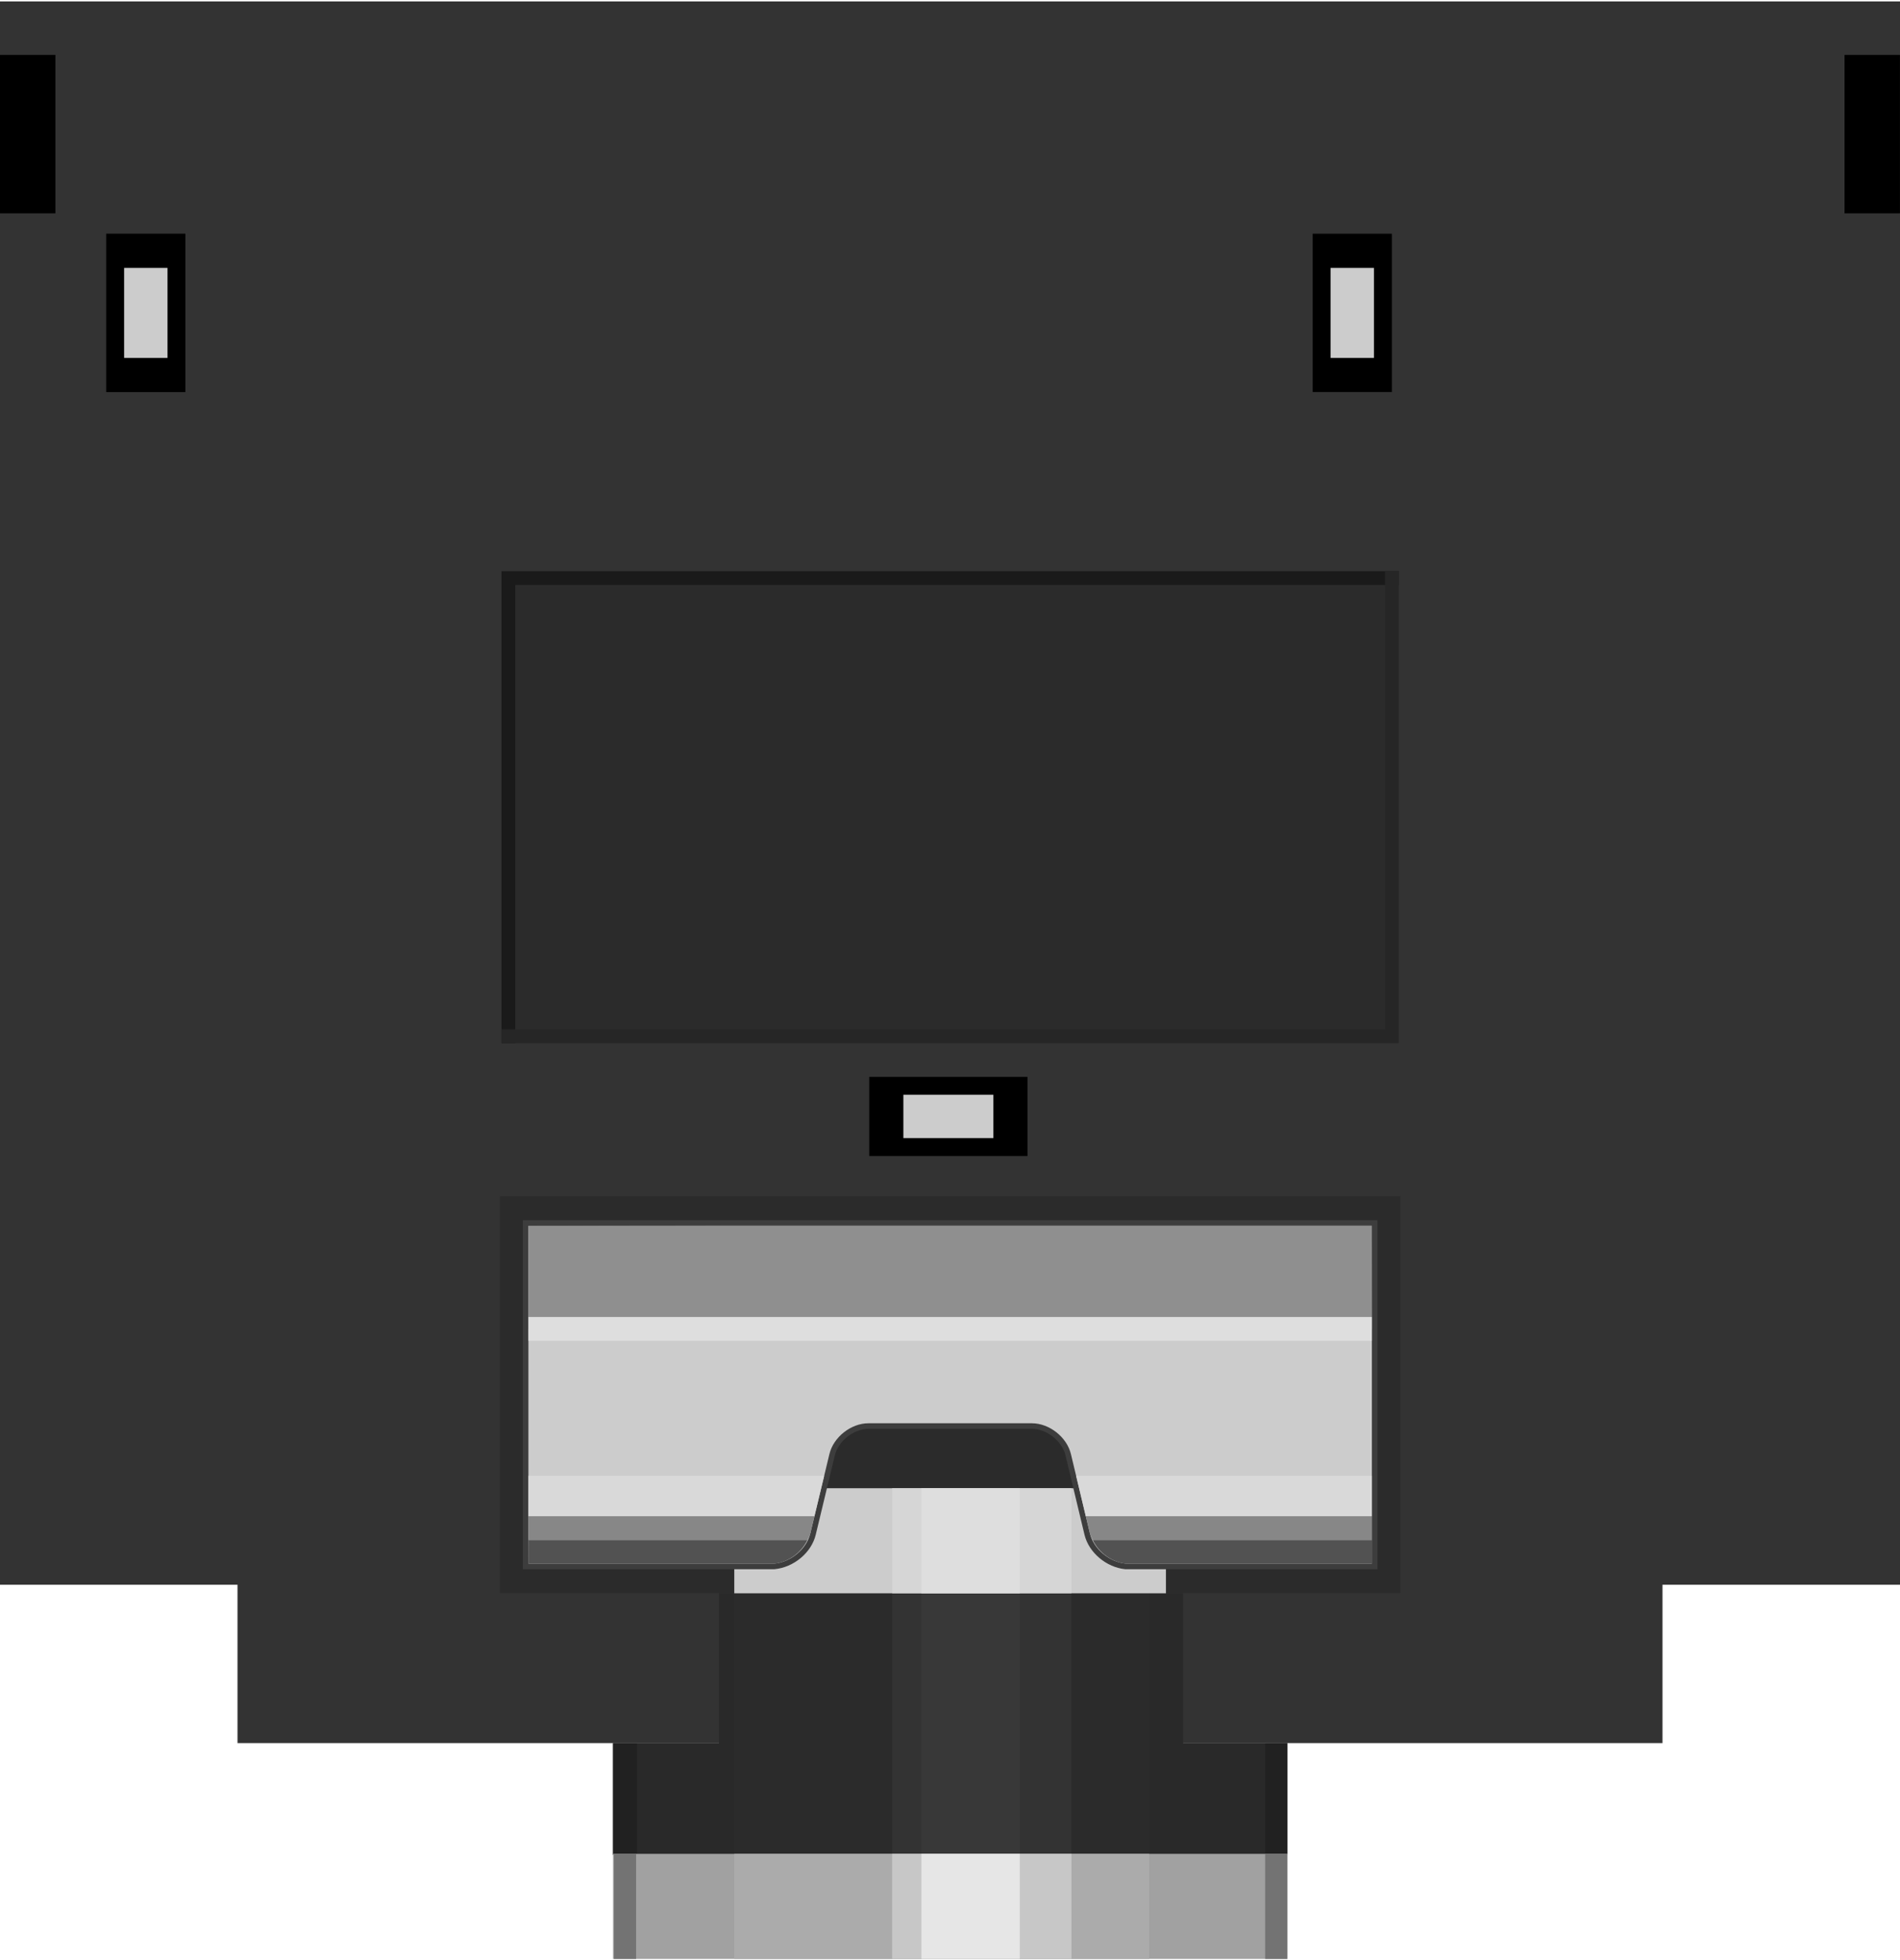 <?xml version="1.0" encoding="UTF-8" standalone="no"?>
<!-- Generator: Adobe Illustrator 14.0.0, SVG Export Plug-In . SVG Version: 6.00 Build 43363)  -->

<svg
   xmlns:dc="http://purl.org/dc/elements/1.1/"
   xmlns:cc="http://creativecommons.org/ns#"
   xmlns:rdf="http://www.w3.org/1999/02/22-rdf-syntax-ns#"
   xmlns:svg="http://www.w3.org/2000/svg"
   xmlns="http://www.w3.org/2000/svg"
   xmlns:sodipodi="http://sodipodi.sourceforge.net/DTD/sodipodi-0.dtd"
   xmlns:inkscape="http://www.inkscape.org/namespaces/inkscape"
   width="0.472in"
   xml:space="preserve"
   x="0px"
   version="1.2"
   y="0px"
   height="0.487in"
   viewBox="0 0 34.016 35.046"
   id="svg2"
   inkscape:version="0.48.4 r9939"
   sodipodi:docname="stereo-jack-3_5mm.svg"><defs
   id="defs120" /><sodipodi:namedview
   pagecolor="#ffffff"
   bordercolor="#666666"
   borderopacity="1"
   objecttolerance="10"
   gridtolerance="10"
   guidetolerance="10"
   inkscape:pageopacity="0"
   inkscape:pageshadow="2"
   inkscape:window-width="1051"
   inkscape:window-height="859"
   id="namedview118"
   showgrid="false"
   inkscape:zoom="10.774411"
   inkscape:cx="25.384947"
   inkscape:cy="23.015075"
   inkscape:window-x="153"
   inkscape:window-y="129"
   inkscape:window-maximized="0"
   inkscape:current-layer="breadboard" />
 <g
   id="breadboard">
 <rect
   width="3.125"
   x="15.416"
   y="18.546"
   fill="none"
   height="2.834"
   id="connector0pin" />
 <rect
   width="2.834"
   x="15.562"
   y="19.254"
   fill="none"
   height="1.418"
   id="connector0terminal" />
 <rect
   width="2.835"
   x="1.193"
   y="4.014"
   fill="none"
   height="3.125"
   id="connector1pin" />
 <rect
   width="1.418"
   x="1.901"
   y="4.159"
   fill="none"
   height="2.834"
   id="connector1terminal" />
 <rect
   width="2.835"
   x="8.393"
   y="4.014"
   fill="none"
   height="3.125"
   id="connector2pin" />
 <rect
   width="1.418"
   x="9.102"
   y="4.159"
   fill="none"
   height="2.834"
   id="connector2terminal" />
 <rect
   width="2.834"
   x="22.793"
   y="4.014"
   fill="none"
   height="3.125"
   id="connector3pin" />
 <rect
   width="1.418"
   x="23.501"
   y="4.159"
   fill="none"
   height="2.834"
   id="connector3terminal" />
 <rect
   width="2.834"
   x="29.993"
   y="4.014"
   fill="none"
   height="3.125"
   id="connector4pin" />
 <rect
   width="1.418"
   x="30.701"
   y="4.159"
   fill="none"
   height="2.834"
   id="connector4terminal" />
  <polygon
   fill="#333333"
   points="34.016,0 0,0 0,28.347 4.252,28.347 4.252,31.182 29.764,31.182 29.764,28.347 34.016,28.347 "
   id="polygon14" />
  <rect
   width="0.992"
   x="33.023"
   y="0.958"
   height="2.836"
   id="rect16" />
  <rect
   width="0.992"
   y="0.958"
   height="2.836"
   id="rect18" />
  <rect
   width="1.418"
   x="1.901"
   y="4.158"
   height="2.836"
   id="rect20" />
  <rect
   width="0.777"
   x="2.222"
   y="4.771"
   fill="#CCCCCC"
   height="1.611"
   id="rect22" />
  
  
  <rect
   width="1.418"
   x="23.501"
   y="4.159"
   height="2.834"
   id="rect28" />
  
  <rect
   width="0.777"
   x="23.821"
   y="4.771"
   fill="#CCCCCC"
   height="1.611"
   id="rect32" />
  
  <rect
   width="15.817"
   x="9.102"
   y="10.324"
   fill="#2B2B2B"
   height="8.204"
   id="rect36" />
  <g
   id="g38">
   <rect
   width="15.817"
   x="9.102"
   y="21.542"
   fill="#2B2B2B"
   height="6.805"
   id="rect40" />
   <path
   fill="#2B2B2B"
   d="M25.072,28.5H8.948v-7.111h16.124V28.5L25.072,28.5z M9.255,28.193h15.511v-6.498H9.255V28.193L9.255,28.193z"
   id="path42" />
  </g>
  <polyline
   fill="none"
   points="9.102,18.528 9.102,10.324 24.919,10.324 "
   stroke="#1A1A1A"
   stroke-linecap="square"
   stroke-width="0.247"
   id="polyline44" />
  <polyline
   fill="none"
   points="24.92,10.323 24.92,18.527 9.103,18.527 "
   stroke="#262626"
   stroke-linecap="square"
   stroke-width="0.247"
   id="polyline46" />
  <g
   id="g48">
   <line
   fill="#525252"
   y1="27.543"
   x1="14.457"
   y2="27.546"
   x2="14.455"
   id="line50" />
   <line
   fill="#525252"
   y1="27.546"
   x1="19.564"
   y2="27.543"
   x2="19.562"
   id="line52" />
   <rect
   width="4.996"
   x="19.564"
   y="27.543"
   fill="#CCCCCC"
   height="0.003"
   id="rect54" />
   <rect
   width="4.997"
   x="9.46"
   y="27.543"
   fill="#CCCCCC"
   height="0.003"
   id="rect56" />
  </g>
  <polygon
   fill="#2B2B2B"
   points="21.148,31.182 21.148,28.5 12.874,28.5 12.874,31.182 10.975,31.182 10.975,33.183 23.048,33.183 23.048,31.182 "
   id="polygon58" />
  <polygon
   fill="#292929"
   points="13.146,28.5 12.874,28.5 12.874,31.182 11.405,31.182 11.405,33.183 13.146,33.183 "
   id="polygon60" />
  <polygon
   fill="#292929"
   points="20.573,28.5 21.182,28.5 21.182,31.182 22.65,31.182 22.65,33.183 20.573,33.183 "
   id="polygon62" />
  <rect
   width="7.728"
   x="13.146"
   y="26.619"
   fill="#CCCCCC"
   height="1.881"
   id="rect64" />
  <rect
   width="3.21"
   x="15.972"
   y="26.619"
   fill="#D6D6D6"
   height="1.881"
   id="rect66" />
  <g
   id="g68">
   <path
   fill="#CCCCCC"
   d="M20.155,28.019c-0.325-0.031-0.62-0.28-0.691-0.579l-0.34-1.42c-0.067-0.283-0.359-0.514-0.65-0.514h-2.926c-0.291,0-0.583,0.23-0.65,0.514l-0.342,1.42c-0.071,0.299-0.366,0.548-0.687,0.579H9.46L9.41,21.92l15.15-0.05l0.05,6.148H20.155z"
   id="path70" />
   <path
   fill="#3D3D3D"
   d="M24.561,21.92v6.049h-4.405c-0.293-0.028-0.575-0.256-0.643-0.541l-0.34-1.42c-0.072-0.304-0.387-0.552-0.699-0.552h-2.926c-0.312,0-0.627,0.248-0.699,0.552l-0.342,1.42c-0.067,0.285-0.35,0.513-0.643,0.541H9.46V21.92H24.561 M24.66,21.82h-0.1H9.46h-0.1v0.1v6.049v0.1h0.1h4.404c0.351-0.033,0.664-0.299,0.74-0.617l0.342-1.42c0.061-0.258,0.337-0.476,0.602-0.476h2.926c0.265,0,0.541,0.218,0.602,0.476l0.34,1.42c0.076,0.318,0.39,0.584,0.73,0.617h4.415h0.1v-0.1V21.92V21.82L24.66,21.82z"
   id="path72" />
  </g>
  <polygon
   fill="#D9D9D9"
   points="14.755,26.396 9.46,26.396 9.46,27.12 14.581,27.12 "
   id="polygon74" />
  <polygon
   fill="#D9D9D9"
   points="19.439,27.12 24.561,27.12 24.561,26.396 19.266,26.396 "
   id="polygon76" />
  <path
   fill="#878787"
   d="M19.513,27.428c0.01,0.041,0.032,0.077,0.05,0.115h4.998V27.12h-5.121L19.513,27.428z"
   id="path78" />
  <path
   fill="#878787"
   d="M14.507,27.428l0.074-0.308H9.46v0.423h4.997C14.475,27.505,14.497,27.469,14.507,27.428z"
   id="path80" />
  <path
   fill="#525252"
   d="M20.155,27.969h4.405v-0.423h-4.996C19.672,27.772,19.905,27.944,20.155,27.969z"
   id="path82" />
  <path
   fill="#525252"
   d="M14.455,27.546H9.46v0.423h4.404C14.114,27.944,14.348,27.772,14.455,27.546z"
   id="path84" />
  <rect
   width="15.101"
   x="9.46"
   y="21.92"
   fill="#8F8F8F"
   height="1.846"
   id="rect86" />
  <g
   id="g88">
   <polygon
   fill="#DEDEDE"
   points="24.561,23.979 9.46,23.979 9.46,23.553 24.561,23.553 24.561,23.979 "
   id="polygon90" />
  </g>
  <rect
   width="1.761"
   x="16.496"
   y="26.619"
   fill="#DEDEDE"
   height="1.881"
   id="rect92" />
  <rect
   width="3.21"
   x="15.972"
   y="28.517"
   fill="#333333"
   height="4.648"
   id="rect94" />
  <rect
   width="1.761"
   x="16.496"
   y="28.517"
   fill="#383838"
   height="4.648"
   id="rect96" />
  <rect
   width="0.431"
   x="10.975"
   y="31.182"
   fill="#212121"
   height="2.001"
   id="rect98" />
  <rect
   width="0.397"
   x="22.65"
   y="31.182"
   fill="#212121"
   height="2.001"
   id="rect100" />
  <rect
   width="12.071"
   x="10.975"
   y="33.165"
   fill="#A1A1A1"
   height="1.881"
   id="rect102" />
  <rect
   width="7.427"
   x="13.146"
   y="33.165"
   fill="#ABABAB"
   height="1.881"
   id="rect104" />
  <rect
   width="3.21"
   x="15.972"
   y="33.165"
   fill="#C7C7C7"
   height="1.881"
   id="rect106" />
  <rect
   width="1.761"
   x="16.496"
   y="33.165"
   fill="#E6E6E6"
   height="1.881"
   id="rect108" />
  <rect
   width="0.397"
   x="22.65"
   y="33.165"
   fill="#737373"
   height="1.881"
   id="rect110" />
  <rect
   width="0.397"
   x="10.991"
   y="33.165"
   fill="#737373"
   height="1.881"
   id="rect112" />
  <rect
   width="2.834"
   x="15.562"
   y="19.254"
   height="1.418"
   id="rect114" />
  <rect
   width="1.611"
   x="16.173"
   y="19.574"
   fill="#CCCCCC"
   height="0.777"
   id="rect116" />
 </g>
</svg>